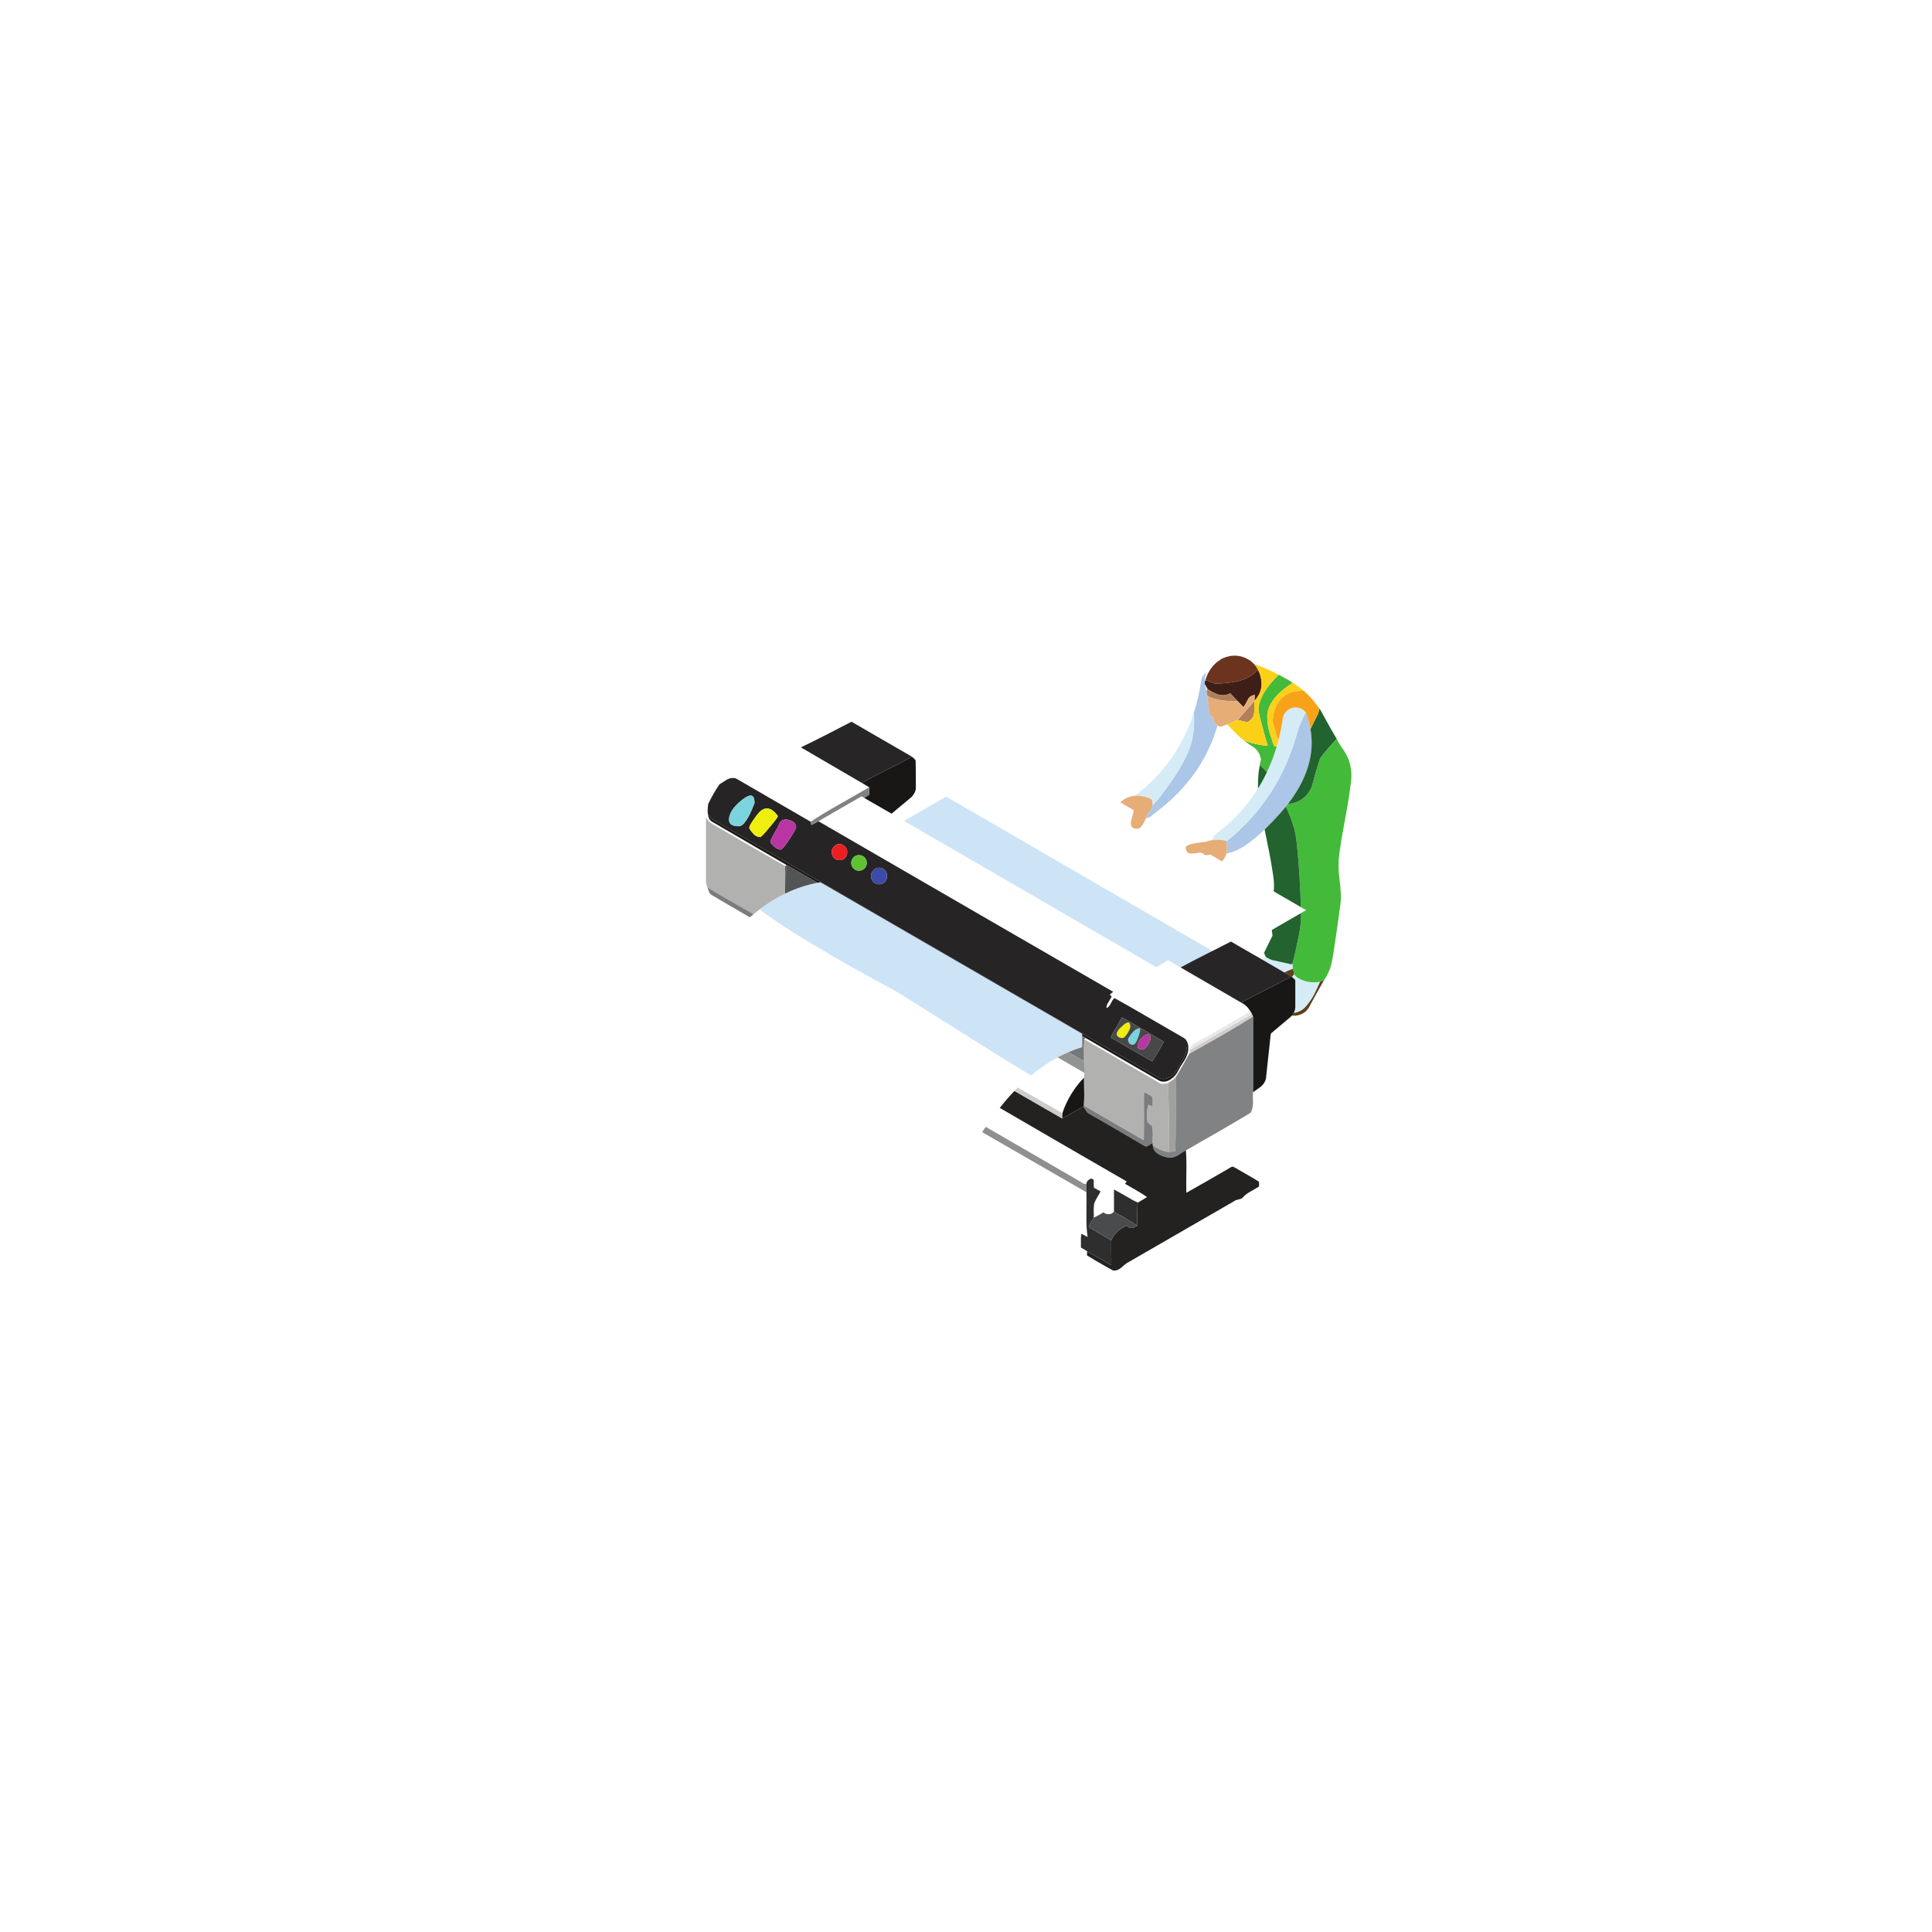 <svg xmlns="http://www.w3.org/2000/svg" xmlns:xlink="http://www.w3.org/1999/xlink" width="500" zoomAndPan="magnify" viewBox="0 0 375 375" height="500" preserveAspectRatio="xMidYMid meet" version="1.0"><defs><clipPath id="a38a3f65bb"><path d="M 112.672 127.789 L 253.738 127.789 L 253.738 248.438 L 112.672 248.438 Z M 112.672 127.789 " clip-rule="nonzero"/></clipPath><clipPath id="fb4ae48049"><path d="M 241.008 130.449 L 262.312 130.449 L 262.312 191 L 241.008 191 Z M 241.008 130.449 " clip-rule="nonzero"/></clipPath></defs><rect x="-37.5" width="450" fill="#ffffff" y="-37.5" height="450" fill-opacity="1"/><rect x="-37.5" width="450" fill="#ffffff" y="-37.5" height="450" fill-opacity="1"/><path fill="#acc6e8" d="M 249.984 156.059 C 249.852 156.223 249.711 156.395 249.574 156.57 C 249.215 157.008 248.844 157.445 248.453 157.887 C 247.402 159.062 246.406 160.102 245.465 161.008 C 242.484 163.863 240.016 165.41 238.051 165.641 C 238.117 165.395 238.148 165.152 238.148 164.906 C 238.148 164.289 238.133 163.82 238.098 163.496 L 238.051 163.324 C 240.5 161.348 242.664 159.172 244.539 156.789 C 245.605 155.441 246.578 154.027 247.457 152.547 C 248.57 150.664 249.535 148.672 250.352 146.57 C 250.641 145.832 250.906 145.074 251.152 144.305 C 251.371 143.656 251.574 143 251.762 142.332 C 252.148 140.898 252.715 139.551 253.461 138.281 C 253.875 139.348 254.176 140.41 254.359 141.477 C 255.215 146.297 253.758 151.156 249.984 156.059 Z M 234.137 130.531 C 233.957 131.043 233.867 131.613 233.867 132.234 L 233.82 132.773 L 234.211 134.137 L 234.258 134.574 C 234.453 135.973 234.633 137.402 234.793 138.867 L 235.375 139.113 C 235.406 139.34 235.473 139.566 235.57 139.793 C 235.746 140.234 236 140.566 236.324 140.793 C 234.414 147.477 230.422 153.109 224.34 157.691 C 224.273 157.723 224.227 157.754 224.195 157.789 C 224.129 157.82 224.082 157.871 224.051 157.934 C 223.984 157.969 223.934 158 223.902 158.031 C 223.84 158.066 223.789 158.113 223.758 158.18 C 223.691 158.211 223.645 158.242 223.613 158.277 C 223.547 158.309 223.5 158.359 223.465 158.422 C 223.215 158.59 222.969 158.719 222.715 158.812 L 222.469 158.664 C 222.531 158.488 222.594 158.301 222.664 158.105 C 223.297 157.449 223.645 156.867 223.711 156.348 C 224.016 155.98 224.355 155.582 224.73 155.156 C 227.387 151.871 229.332 148.848 230.562 146.086 C 231.406 144.199 231.812 141.957 231.777 139.355 C 231.746 138.996 231.73 138.656 231.73 138.332 C 232.348 136.383 232.816 134.332 233.141 132.188 C 233.238 131.473 233.562 130.918 234.113 130.531 L 234.137 130.531 " fill-opacity="1" fill-rule="evenodd"/><path fill="#d5ecf6" d="M 245.684 185.73 C 246.039 185.957 246.41 186.152 246.801 186.316 L 250.496 187.145 C 250.527 187.145 250.562 187.145 250.594 187.145 C 250.625 187.145 250.656 187.145 250.691 187.145 C 250.723 187.145 250.77 187.145 250.836 187.145 L 250.883 187.145 L 250.98 188.023 C 250.402 188.242 249.836 188.484 249.281 188.754 C 247.742 187.859 246.332 187.039 245.051 186.293 C 245.246 186.098 245.441 185.895 245.633 185.68 Z M 251.102 196.605 L 251.125 196.559 C 251.32 196.199 251.418 195.844 251.418 195.484 L 251.418 190.512 C 251.453 190.316 251.371 190.137 251.176 189.973 C 251 189.84 250.863 189.727 250.766 189.633 L 251.176 189.094 C 251.305 189.289 251.469 189.469 251.664 189.633 C 252.957 190.543 254.484 190.852 256.23 190.559 C 255.875 191.371 255.5 192.168 255.113 192.949 C 254.629 193.891 254.027 194.754 253.312 195.531 C 252.707 196.145 251.969 196.504 251.102 196.605 Z M 245.902 149.887 C 246.664 148.297 247.301 146.625 247.824 144.867 C 247.941 144.449 248.059 144.027 248.164 143.598 C 248.504 142.277 248.777 140.914 248.988 139.504 C 249.086 138.789 249.41 138.234 249.961 137.844 C 250.512 137.391 251.145 137.227 251.855 137.355 C 252.508 137.453 253.039 137.762 253.461 138.281 C 252.715 139.551 252.148 140.898 251.762 142.332 C 251.574 143 251.371 143.656 251.152 144.305 C 250.906 145.074 250.641 145.832 250.352 146.57 C 249.535 148.672 248.57 150.664 247.457 152.547 C 246.578 154.027 245.605 155.441 244.539 156.789 C 242.664 159.172 240.5 161.348 238.051 163.324 L 238 163.203 C 237.094 162.973 236.203 162.926 235.328 163.055 C 235.445 162.504 235.75 162.051 236.25 161.691 C 239.484 159.219 242.125 156.34 244.176 153.059 C 244.805 152.043 245.383 150.984 245.902 149.887 Z M 223.711 156.348 C 223.711 156.289 223.711 156.23 223.711 156.18 C 223.711 155.594 223.645 155.254 223.516 155.156 L 223.27 155.008 C 222.199 154.57 221.199 154.383 220.281 154.445 C 220.324 154.426 220.363 154.402 220.402 154.375 C 225.848 150.18 229.625 144.832 231.73 138.332 C 231.73 138.656 231.746 138.996 231.777 139.355 C 231.812 141.957 231.406 144.199 230.562 146.086 C 229.332 148.848 227.387 151.871 224.73 155.156 C 224.355 155.582 224.016 155.98 223.711 156.348 " fill-opacity="1" fill-rule="evenodd"/><path fill="#3e1f17" d="M 243.496 136.039 L 243.543 134.867 C 242.895 135 242.457 135.289 242.23 135.746 C 242.133 135.973 242.02 136.188 241.891 136.383 C 241.695 136.77 241.484 137.098 241.258 137.355 L 241.309 137.207 L 240.285 136.137 L 238.781 134.574 C 238.457 134.742 238.133 134.855 237.805 134.918 C 237.172 135.008 236.523 134.898 235.863 134.574 C 235.695 134.508 235.535 134.434 235.375 134.355 C 235.012 134.164 234.672 133.949 234.355 133.699 L 233.82 132.773 L 233.867 132.234 C 233.902 132.137 233.934 132.059 233.965 131.992 C 234.34 132.117 234.793 132.277 235.328 132.48 C 235.477 132.539 235.641 132.605 235.812 132.676 C 236.656 132.676 237.441 132.633 238.172 132.551 C 240.812 132.289 242.715 131.531 243.883 130.285 C 243.98 130.188 244.078 130.09 244.176 129.992 C 244.531 130.676 244.758 131.422 244.855 132.234 C 244.988 133.633 244.531 134.902 243.496 136.039 " fill-opacity="1" fill-rule="evenodd"/><g clip-path="url(#a38a3f65bb)"><path fill="#ffffff" d="M 229.152 187.781 L 240.918 194.605 C 241.664 194.965 242.246 195.516 242.668 196.266 C 241.406 197.078 239.734 198.066 237.66 199.238 C 234.906 200.797 233.203 201.758 232.559 202.117 C 232.07 202.375 231.715 202.586 231.484 202.75 C 231.098 203.008 230.922 203.352 230.953 203.773 C 230.922 204.102 230.887 204.344 230.855 204.504 C 230.594 204.961 230.16 205.738 229.543 206.844 C 228.957 207.82 228.504 208.586 228.184 209.141 C 227.758 209.527 227.293 209.871 226.77 210.16 C 226.027 210.453 225.426 210.453 224.973 210.16 C 223.902 209.543 221.488 208.145 217.73 205.969 C 214.75 204.211 212.332 202.812 210.484 201.773 L 210.484 201.676 L 210.73 201.48 C 216.141 204.637 220.938 207.414 225.117 209.82 C 225.832 210.082 226.547 209.969 227.258 209.48 C 227.906 209.059 228.391 208.488 228.715 207.773 C 228.941 207.316 229.348 206.648 229.93 205.773 C 230.387 204.961 230.629 204.246 230.66 203.629 C 230.691 203.141 230.629 202.703 230.465 202.312 C 230.305 201.891 230.027 201.578 229.641 201.383 C 228.797 200.895 226.578 199.613 222.98 197.531 C 220.258 195.938 218.039 194.672 216.316 193.73 C 216.125 193.859 215.883 194.215 215.59 194.801 C 215.363 195.258 215.086 195.547 214.762 195.68 C 214.73 195.32 214.859 194.934 215.152 194.508 C 215.543 193.859 215.75 193.484 215.785 193.387 L 215.395 193.094 C 215.559 192.898 215.785 192.703 216.074 192.508 C 203.34 185.16 184.266 174.125 158.855 159.398 C 160.703 158.324 163.492 156.715 167.219 154.57 L 168.387 155.254 L 173.051 157.934 C 173.871 158.406 174.68 158.879 175.484 159.348 C 197.121 171.875 213.438 181.336 224.438 187.73 C 224.957 187.406 225.719 186.949 226.723 186.363 C 226.984 186.527 227.387 186.773 227.941 187.098 C 228.457 187.391 228.863 187.617 229.152 187.781 Z M 137.465 156.031 C 137.398 156.52 137.367 156.863 137.367 157.059 C 137.336 157.449 137.352 157.789 137.418 158.082 C 137.449 158.406 137.531 158.684 137.66 158.91 C 137.824 159.203 138.035 159.414 138.293 159.543 C 141.469 161.395 146.25 164.176 152.633 167.883 L 152.441 168.125 C 150.656 167.117 148.277 165.754 145.293 164.031 C 141.793 161.98 139.426 160.602 138.195 159.887 C 137.773 159.691 137.387 159.285 137.031 158.664 C 137.031 158.016 137.047 157.562 137.078 157.301 C 137.109 156.812 137.238 156.391 137.465 156.031 Z M 139.652 152.23 C 139.816 151.902 140.09 151.594 140.48 151.305 C 140.641 151.207 141 150.992 141.551 150.668 C 144.043 149.238 147.754 147.078 152.684 144.184 C 153.105 143.988 153.59 144.035 154.141 144.328 C 154.434 144.492 154.871 144.734 155.453 145.062 C 158.078 146.59 162.031 148.898 167.316 151.984 C 167.996 152.375 168.465 152.652 168.723 152.812 C 166.164 154.277 164.254 155.367 162.988 156.082 C 160.688 157.383 158.809 158.52 157.348 159.496 C 150.93 155.789 146.137 153.008 142.961 151.156 C 142.441 150.926 141.855 150.961 141.211 151.254 C 141.047 151.352 140.527 151.676 139.652 152.23 Z M 196.898 211.746 C 195.973 212.715 195.027 213.809 194.055 215.039 C 193.461 215.785 192.863 216.582 192.254 217.43 C 200.02 221.945 206.535 225.719 211.797 228.742 C 211.539 228.84 211.328 228.969 211.168 229.133 C 211.004 229.297 210.906 229.504 210.875 229.766 C 210.68 229.828 210.453 229.797 210.195 229.668 C 209.902 229.473 209.691 229.344 209.562 229.277 L 191.332 218.723 C 191.098 219.055 190.863 219.395 190.625 219.742 C 189.137 221.949 187.586 224.426 185.984 227.184 C 181.254 235.211 178.207 240.121 176.844 241.91 C 173.473 246.266 170.055 248.441 166.586 248.441 L 112.672 217.184 C 116.141 217.184 119.559 215.004 122.93 210.648 C 124.293 208.859 127.34 203.953 132.07 195.922 C 136.121 188.965 139.816 183.762 143.152 180.316 C 143.938 179.512 144.73 178.758 145.539 178.051 C 145.781 177.844 146.023 177.641 146.266 177.441 C 146.648 177.121 147.035 176.812 147.43 176.512 C 148.227 177.117 149.117 177.758 150.105 178.441 C 152.098 179.805 154.48 181.328 157.25 183 C 162.34 186.059 167.98 189.242 174.172 192.559 C 177.25 194.477 184.188 198.832 194.977 205.629 C 196.859 206.766 198.574 207.805 200.133 208.75 C 201.789 207.359 203.508 206.191 205.281 205.238 C 207.121 206.305 208.84 207.293 210.438 208.211 C 210.438 208.34 210.438 208.633 210.438 209.09 L 210.387 209.188 C 208.477 211.168 207.082 213.461 206.207 216.062 C 203.641 214.602 200.75 212.941 197.527 211.09 C 197.379 211.254 197.227 211.414 197.07 211.578 C 197.016 211.629 196.957 211.688 196.898 211.746 Z M 234.137 130.531 C 234.293 130.027 234.527 129.57 234.844 129.164 C 235.457 128.32 236.203 127.895 237.078 127.895 C 236.691 128.156 236.316 128.43 235.961 128.723 C 235.504 129.148 235.117 129.621 234.793 130.141 C 234.441 130.703 234.168 131.32 233.965 131.992 C 233.934 132.059 233.902 132.137 233.867 132.234 C 233.867 131.613 233.957 131.043 234.137 130.531 Z M 222.715 158.812 L 231.34 163.809 C 230.531 164.008 230.129 164.258 230.129 164.566 C 230.129 164.73 230.191 164.941 230.32 165.199 C 230.48 165.492 230.66 165.641 230.855 165.641 C 231.535 165.707 232.133 165.656 232.656 165.492 C 233.172 165.492 233.48 165.574 233.578 165.738 C 233.676 165.902 233.902 165.98 234.258 165.98 C 234.488 165.98 234.707 165.941 234.914 165.859 L 237.199 167.199 L 247.238 173.027 L 252.512 176.078 L 253.508 176.66 L 252.539 177.223 L 246.848 180.512 L 240.941 183.926 C 240.203 183.496 239.527 183.105 238.926 182.754 C 237.492 183.484 236.293 184.094 235.328 184.586 L 183.648 154.621 L 199.594 145.402 L 217.438 155.738 L 220.039 157.254 C 220.012 157.484 219.969 157.715 219.918 157.934 C 219.879 158.137 219.828 158.332 219.773 158.52 C 219.578 159.137 219.48 159.574 219.48 159.836 C 219.48 159.867 219.527 160.047 219.625 160.375 C 219.785 160.699 220.16 160.859 220.742 160.859 C 221.289 160.859 221.84 160.203 222.395 158.887 C 222.418 158.812 222.441 158.738 222.469 158.664 L 222.715 158.812 " fill-opacity="1" fill-rule="evenodd"/></g><path fill="#e5e5e4" d="M 233.82 132.773 L 234.355 133.699 L 234.211 134.137 Z M 233.82 132.773 " fill-opacity="1" fill-rule="evenodd"/><path fill="#b18059" d="M 240.238 139.746 L 243.496 136.039 C 243.461 136.688 243.445 137.355 243.445 138.039 C 243.445 139.016 243.008 139.73 242.133 140.184 Z M 234.355 133.699 C 234.672 133.949 235.012 134.164 235.375 134.355 C 235.535 134.434 235.695 134.508 235.863 134.574 C 236.523 134.898 237.172 135.008 237.805 134.918 C 238.133 134.855 238.457 134.742 238.781 134.574 L 240.285 136.137 L 240.238 136.137 C 239.25 136.137 238.367 136.09 237.59 135.992 C 236.691 135.887 235.922 135.723 235.281 135.504 C 234.934 135.371 234.625 135.227 234.355 135.062 C 234.324 134.902 234.293 134.738 234.258 134.574 L 234.211 134.137 L 234.355 133.699 " fill-opacity="1" fill-rule="evenodd"/><path fill="#e6ad77" d="M 243.496 136.039 L 240.238 139.746 L 238.242 140.621 L 236.836 141.062 C 236.648 141 236.477 140.91 236.324 140.793 C 236 140.566 235.746 140.234 235.57 139.793 C 235.473 139.566 235.406 139.34 235.375 139.113 L 234.793 138.867 C 234.633 137.402 234.453 135.973 234.258 134.574 C 234.293 134.738 234.324 134.902 234.355 135.062 C 234.625 135.227 234.934 135.371 235.281 135.504 C 235.922 135.723 236.691 135.887 237.59 135.992 C 238.367 136.09 239.25 136.137 240.238 136.137 L 240.285 136.137 L 241.309 137.207 L 241.258 137.355 C 241.484 137.098 241.695 136.77 241.891 136.383 C 242.02 136.188 242.133 135.973 242.23 135.746 C 242.457 135.289 242.895 135 243.543 134.867 Z M 231.34 163.809 C 231.816 163.684 232.43 163.578 233.188 163.496 C 233.477 163.457 233.746 163.422 233.992 163.398 C 234.434 163.238 234.879 163.125 235.328 163.055 C 236.203 162.926 237.094 162.973 238 163.203 L 238.051 163.324 L 238.098 163.496 C 238.133 163.82 238.148 164.289 238.148 164.906 C 238.148 165.152 238.117 165.395 238.051 165.641 C 237.922 166.184 237.641 166.703 237.199 167.199 L 234.914 165.859 C 234.707 165.941 234.488 165.98 234.258 165.98 C 233.902 165.98 233.676 165.902 233.578 165.738 C 233.48 165.574 233.172 165.492 232.656 165.492 C 232.133 165.656 231.535 165.707 230.855 165.641 C 230.66 165.641 230.48 165.492 230.32 165.199 C 230.191 164.941 230.129 164.73 230.129 164.566 C 230.129 164.258 230.531 164.008 231.34 163.809 Z M 220.281 154.445 C 221.199 154.383 222.199 154.57 223.27 155.008 L 223.516 155.156 C 223.645 155.254 223.711 155.594 223.711 156.18 C 223.711 156.23 223.711 156.289 223.711 156.348 C 223.645 156.867 223.297 157.449 222.664 158.105 C 222.594 158.301 222.531 158.488 222.469 158.664 C 222.441 158.738 222.418 158.812 222.395 158.887 C 221.84 160.203 221.289 160.859 220.742 160.859 C 220.16 160.859 219.785 160.699 219.625 160.375 C 219.527 160.047 219.48 159.867 219.48 159.836 C 219.48 159.574 219.578 159.137 219.773 158.52 C 219.828 158.332 219.879 158.137 219.918 157.934 C 219.969 157.715 220.012 157.484 220.039 157.254 L 217.438 155.738 C 218.281 154.969 219.227 154.539 220.281 154.445 " fill-opacity="1" fill-rule="evenodd"/><g clip-path="url(#fb4ae48049)"><path fill="#44ba3b" d="M 245.633 185.68 L 245.293 185 L 245.391 184.855 C 245.457 185.145 245.551 185.438 245.684 185.73 Z M 255.844 138.527 C 255.941 138.168 256.023 137.844 256.086 137.551 C 256.086 137.582 256.102 137.598 256.137 137.598 L 256.086 137.598 C 256.023 137.891 255.941 138.199 255.844 138.527 Z M 247.824 144.867 C 247.301 146.625 246.664 148.297 245.902 149.887 C 245.516 149.434 245.055 148.98 244.516 148.523 C 244.484 148.719 244.453 148.93 244.418 149.156 C 244.484 148.539 244.598 147.953 244.758 147.402 C 244.562 146.363 244.078 145.562 243.301 145.012 C 242.617 144.59 241.988 144.152 241.406 143.695 C 242.766 144.25 244.32 144.605 246.07 144.77 C 245.844 144.086 245.602 143.242 245.344 142.234 C 244.629 139.664 244.273 138.184 244.273 137.793 C 244.273 136.039 245.293 134.055 247.336 131.844 C 247.629 131.52 247.922 131.227 248.211 130.969 C 248.598 131.16 248.988 131.375 249.379 131.602 L 250.156 132.039 C 250.383 132.203 250.625 132.363 250.883 132.527 C 250.691 132.656 250.477 132.805 250.254 132.969 C 247.398 134.949 245.977 137 245.977 139.113 C 245.977 140.445 246.25 141.859 246.801 143.352 C 246.996 143.973 247.176 144.477 247.336 144.867 C 247.496 144.867 247.656 144.867 247.824 144.867 Z M 251.176 189.094 L 250.98 188.023 L 250.883 187.145 L 250.836 187.145 C 251.031 186.461 251.223 185.68 251.418 184.805 C 252.164 181.551 252.539 179.375 252.539 178.27 C 252.539 177.949 252.539 177.602 252.539 177.223 L 253.508 176.66 L 252.512 176.078 C 252.461 174.52 252.371 172.582 252.246 170.273 C 251.953 165.363 251.598 162.176 251.176 160.715 C 250.742 159.27 250.211 157.887 249.574 156.57 C 249.711 156.395 249.852 156.223 249.984 156.059 C 252.133 155.848 253.664 154.766 254.578 152.812 C 255.293 150.18 255.828 148.359 256.184 147.352 C 256.281 146.996 257.367 145.68 259.441 143.402 C 259.633 143.793 259.848 144.168 260.07 144.523 C 260.168 144.719 260.301 144.914 260.461 145.109 C 261.984 147.156 262.566 149.434 262.211 151.938 C 261.855 154.637 261.418 157.316 260.898 159.984 C 260.543 161.836 260.234 163.723 259.973 165.641 C 259.75 167.266 259.75 168.859 259.973 170.418 C 260.105 171.461 260.203 172.5 260.266 173.539 C 260.301 174.191 260.266 174.855 260.168 175.539 C 259.781 178.496 259.359 181.457 258.906 184.414 C 258.809 185.098 258.695 185.777 258.566 186.461 C 258.309 187.859 257.785 189.113 257.012 190.219 L 256.23 190.559 C 254.484 190.852 252.957 190.543 251.664 189.633 C 251.469 189.469 251.305 189.289 251.176 189.094 " fill-opacity="1" fill-rule="evenodd"/></g><path fill="#22632f" d="M 249.984 156.059 C 253.758 151.156 255.215 146.297 254.359 141.477 L 254.387 141.453 C 254.387 141.418 254.398 141.387 254.434 141.355 L 255.844 138.527 C 255.941 138.199 256.023 137.891 256.086 137.598 L 256.137 137.598 C 256.199 137.695 256.281 137.812 256.379 137.941 L 257.012 139.113 C 257.785 140.543 258.598 141.973 259.441 143.402 C 257.367 145.68 256.281 146.996 256.184 147.352 C 255.828 148.359 255.293 150.18 254.578 152.812 C 253.664 154.766 252.133 155.848 249.984 156.059 Z M 245.902 149.887 C 245.383 150.984 244.805 152.043 244.176 153.059 C 244.152 151.941 244.203 150.82 244.32 149.691 C 244.32 149.594 244.34 149.516 244.371 149.449 L 244.418 149.156 C 244.453 148.93 244.484 148.719 244.516 148.523 C 245.055 148.98 245.516 149.434 245.902 149.887 Z M 247.238 173.027 C 247.324 172.027 247.293 171.043 247.141 170.078 C 246.848 168.027 246.492 166.012 246.07 164.031 C 245.879 163.016 245.676 162.008 245.465 161.008 C 246.406 160.102 247.402 159.062 248.453 157.887 C 248.844 157.445 249.215 157.008 249.574 156.57 C 250.211 157.887 250.742 159.27 251.176 160.715 C 251.598 162.176 251.953 165.363 252.246 170.273 C 252.371 172.582 252.461 174.52 252.512 176.078 Z M 245.684 185.73 C 245.551 185.438 245.457 185.145 245.391 184.855 L 246.996 181.586 C 246.938 181.227 246.887 180.867 246.848 180.512 L 252.539 177.223 C 252.539 177.602 252.539 177.949 252.539 178.27 C 252.539 179.375 252.164 181.551 251.418 184.805 C 251.223 185.68 251.031 186.461 250.836 187.145 C 250.77 187.145 250.723 187.145 250.691 187.145 C 250.656 187.145 250.625 187.145 250.594 187.145 C 250.562 187.145 250.527 187.145 250.496 187.145 L 246.801 186.316 C 246.41 186.152 246.039 185.957 245.684 185.73 " fill-opacity="1" fill-rule="evenodd"/><path fill="#f8a219" d="M 253.461 138.281 C 253.039 137.762 252.508 137.453 251.855 137.355 C 251.145 137.227 250.512 137.391 249.961 137.844 C 249.41 138.234 249.086 138.789 248.988 139.504 C 248.777 140.914 248.504 142.277 248.164 143.598 C 248.043 143.414 247.93 143.219 247.824 143.012 C 247.301 141.16 247.043 140.219 247.043 140.184 C 247.043 138.656 247.398 137.355 248.113 136.285 C 249.086 134.82 250.594 134.086 252.637 134.086 C 252.762 134.086 252.91 134.086 253.07 134.086 C 253.363 134.348 253.641 134.609 253.898 134.867 C 254.707 135.68 255.438 136.578 256.086 137.551 C 256.023 137.844 255.941 138.168 255.844 138.527 L 254.434 141.355 C 254.398 141.387 254.387 141.418 254.387 141.453 L 254.359 141.477 C 254.176 140.41 253.875 139.348 253.461 138.281 " fill-opacity="1" fill-rule="evenodd"/><path fill="#fad117" d="M 248.164 143.598 C 248.059 144.027 247.941 144.449 247.824 144.867 C 247.656 144.867 247.496 144.867 247.336 144.867 C 247.176 144.477 246.996 143.973 246.801 143.352 C 246.25 141.859 245.977 140.445 245.977 139.113 C 245.977 137 247.398 134.949 250.254 132.969 C 250.477 132.805 250.691 132.656 250.883 132.527 C 250.625 132.363 250.383 132.203 250.156 132.039 C 250.738 132.398 251.305 132.773 251.855 133.164 C 252.277 133.457 252.684 133.762 253.07 134.086 C 252.91 134.086 252.762 134.086 252.637 134.086 C 250.594 134.086 249.086 134.82 248.113 136.285 C 247.398 137.355 247.043 138.656 247.043 140.184 C 247.043 140.219 247.301 141.16 247.824 143.012 C 247.93 143.219 248.043 143.414 248.164 143.598 Z M 238.242 140.621 L 240.238 139.746 L 242.133 140.184 C 243.008 139.73 243.445 139.016 243.445 138.039 C 243.445 137.355 243.461 136.688 243.496 136.039 C 244.531 134.902 244.988 133.633 244.855 132.234 C 244.758 131.422 244.531 130.676 244.176 129.992 C 243.949 129.602 243.691 129.227 243.398 128.871 C 245.051 129.457 246.652 130.152 248.211 130.969 C 247.922 131.227 247.629 131.52 247.336 131.844 C 245.293 134.055 244.273 136.039 244.273 137.793 C 244.273 138.184 244.629 139.664 245.344 142.234 C 245.602 143.242 245.844 144.086 246.07 144.77 C 244.32 144.605 242.766 144.25 241.406 143.695 L 241.355 143.648 C 241.129 143.484 240.918 143.32 240.723 143.16 L 238.391 140.816 C 238.359 140.754 238.309 140.688 238.242 140.621 " fill-opacity="1" fill-rule="evenodd"/><path fill="#6c341f" d="M 244.176 129.992 C 244.078 130.09 243.98 130.188 243.883 130.285 C 242.715 131.531 240.812 132.289 238.172 132.551 C 237.441 132.633 236.656 132.676 235.812 132.676 C 235.641 132.605 235.477 132.539 235.328 132.48 C 234.793 132.277 234.34 132.117 233.965 131.992 C 234.168 131.32 234.441 130.703 234.793 130.141 C 235.117 129.621 235.504 129.148 235.961 128.723 C 236.316 128.43 236.691 128.156 237.078 127.895 C 239.121 126.922 241.031 127.066 242.812 128.336 C 243.008 128.496 243.203 128.676 243.398 128.871 C 243.691 129.227 243.949 129.602 244.176 129.992 " fill-opacity="1" fill-rule="evenodd"/><path fill="#5f3f1c" d="M 250.641 189.535 C 250.176 189.266 249.723 189.004 249.281 188.754 C 249.836 188.484 250.402 188.242 250.98 188.023 L 251.176 189.094 L 250.766 189.633 C 250.711 189.598 250.672 189.566 250.641 189.535 Z M 250.738 197.141 C 250.879 196.98 251 196.801 251.102 196.605 C 251.969 196.504 252.707 196.145 253.312 195.531 C 254.027 194.754 254.629 193.891 255.113 192.949 C 255.5 192.168 255.875 191.371 256.23 190.559 L 257.012 190.219 C 256.004 191.973 255.035 193.73 254.094 195.484 C 253.543 196.461 252.664 197.012 251.469 197.141 C 251.227 197.133 250.984 197.133 250.738 197.141 " fill-opacity="1" fill-rule="evenodd"/><path fill="#cde3f6" d="M 147.43 176.512 C 149.043 175.285 150.711 174.254 152.441 173.418 C 152.512 173.387 152.582 173.355 152.656 173.32 C 154.586 172.406 156.59 171.75 158.664 171.344 C 158.855 171.312 159.051 171.281 159.246 171.246 L 210.047 200.652 L 210.047 203.238 C 209.141 203.516 208.25 203.848 207.375 204.238 C 206.668 204.539 205.973 204.875 205.281 205.238 C 203.508 206.191 201.789 207.359 200.133 208.75 C 198.574 207.805 196.859 206.766 194.977 205.629 C 184.188 198.832 177.25 194.477 174.172 192.559 C 167.98 189.242 162.34 186.059 157.25 183 C 154.48 181.328 152.098 179.805 150.105 178.441 C 149.117 177.758 148.227 177.117 147.43 176.512 Z M 235.328 184.586 C 234.828 184.836 234.391 185.055 234.016 185.242 C 232.133 186.188 230.516 187.031 229.152 187.781 C 228.863 187.617 228.457 187.391 227.941 187.098 C 227.387 186.773 226.984 186.527 226.723 186.363 C 225.719 186.949 224.957 187.406 224.438 187.73 C 213.438 181.336 197.121 171.875 175.484 159.348 L 183.648 154.621 L 235.328 184.586 " fill-opacity="1" fill-rule="evenodd"/><path fill="#262424" d="M 216.66 199.434 C 216.172 200.215 215.816 200.863 215.59 201.383 C 216.367 201.809 217.711 202.586 219.625 203.723 C 221.344 204.699 222.688 205.465 223.66 206.016 C 224.211 205.172 224.957 203.906 225.898 202.215 C 222.559 200.199 219.852 198.621 217.777 197.484 C 217.648 197.711 217.273 198.359 216.66 199.434 Z M 170.621 171.637 C 171.043 171.637 171.414 171.492 171.738 171.199 C 172.031 170.875 172.176 170.484 172.176 170.027 C 172.176 169.574 172.031 169.199 171.738 168.906 C 171.414 168.582 171.043 168.418 170.621 168.418 C 170.199 168.418 169.844 168.582 169.551 168.906 C 169.227 169.199 169.066 169.574 169.066 170.027 C 169.066 170.484 169.227 170.875 169.551 171.199 C 169.844 171.492 170.199 171.637 170.621 171.637 Z M 165.227 167.492 C 165.227 167.914 165.371 168.273 165.664 168.566 C 165.953 168.859 166.312 169.004 166.73 169.004 C 167.152 169.004 167.512 168.859 167.801 168.566 C 168.094 168.273 168.238 167.914 168.238 167.492 C 168.238 167.07 168.094 166.711 167.801 166.422 C 167.512 166.129 167.152 165.98 166.73 165.98 C 166.312 165.98 165.953 166.129 165.664 166.422 C 165.371 166.711 165.227 167.07 165.227 167.492 Z M 161.871 164.32 C 161.578 164.617 161.434 164.973 161.434 165.395 C 161.434 165.816 161.578 166.191 161.871 166.52 C 162.16 166.812 162.52 166.957 162.941 166.957 C 163.359 166.957 163.719 166.812 164.008 166.52 C 164.301 166.191 164.445 165.816 164.445 165.395 C 164.445 164.973 164.301 164.617 164.008 164.32 C 163.719 163.996 163.359 163.836 162.941 163.836 C 162.52 163.836 162.16 163.996 161.871 164.32 Z M 141.5 159.105 C 141.5 159.949 142.133 160.375 143.398 160.375 C 144.305 160.375 145.324 158.859 146.461 155.836 C 146.461 154.148 145.633 153.969 143.98 155.301 C 142.328 156.637 141.5 157.902 141.5 159.105 Z M 150.98 158.371 C 149.75 156.715 148.551 156.473 147.383 157.641 C 147.059 158 146.688 158.488 146.266 159.105 C 145.715 159.887 145.438 160.406 145.438 160.664 C 145.438 160.828 145.633 161.137 146.023 161.59 C 146.477 162.176 146.996 162.469 147.578 162.469 C 147.738 162.469 148.34 161.836 149.375 160.566 C 150.445 159.332 150.98 158.602 150.98 158.371 Z M 151.125 160.227 C 151.125 160.258 150.852 160.766 150.301 161.738 C 149.781 162.648 149.523 163.203 149.523 163.398 C 149.523 163.527 149.734 163.801 150.156 164.227 C 150.672 164.68 151.125 164.906 151.516 164.906 C 151.773 164.906 152.344 164.242 153.215 162.91 C 154.094 161.578 154.531 160.797 154.531 160.566 C 154.531 159.887 154.059 159.414 153.121 159.152 C 152.117 158.859 151.453 159.219 151.125 160.227 Z M 137.465 156.031 C 138.18 154.57 138.91 153.301 139.652 152.23 C 140.527 151.676 141.047 151.352 141.211 151.254 C 141.855 150.961 142.441 150.926 142.961 151.156 C 146.137 153.008 150.93 155.789 157.348 159.496 L 157.496 160.129 C 157.852 159.965 158.305 159.723 158.855 159.398 C 184.266 174.125 203.34 185.16 216.074 192.508 C 215.785 192.703 215.559 192.898 215.395 193.094 L 215.785 193.387 C 215.75 193.484 215.543 193.859 215.152 194.508 C 214.859 194.934 214.73 195.32 214.762 195.68 C 215.086 195.547 215.363 195.258 215.59 194.801 C 215.883 194.215 216.125 193.859 216.316 193.73 C 218.039 194.672 220.258 195.938 222.98 197.531 C 226.578 199.613 228.797 200.895 229.641 201.383 C 230.027 201.578 230.305 201.891 230.465 202.312 C 230.629 202.703 230.691 203.141 230.66 203.629 L 230.562 203.238 L 230.32 203.285 C 230.32 204.004 230.094 204.781 229.641 205.629 C 229.086 206.57 228.684 207.27 228.426 207.723 C 228.035 208.406 227.5 208.895 226.82 209.188 C 226.043 209.543 225.348 209.512 224.73 209.09 L 141.016 160.617 C 140.141 160.129 139.492 159.758 139.07 159.496 C 138.293 159.074 137.742 158.602 137.418 158.082 C 137.352 157.789 137.336 157.449 137.367 157.059 C 137.367 156.863 137.398 156.52 137.465 156.031 " fill-opacity="1" fill-rule="evenodd"/><path fill="#efee0e" d="M 219.383 199.289 C 219.383 199.547 219.203 199.973 218.848 200.555 C 218.457 201.172 218.133 201.48 217.875 201.48 C 217.453 201.48 217.145 201.367 216.949 201.141 C 216.82 201.012 216.758 200.879 216.758 200.75 C 216.758 200.262 217.195 199.66 218.07 198.945 C 218.945 198.199 219.383 198.312 219.383 199.289 Z M 150.98 158.371 C 150.98 158.602 150.445 159.332 149.375 160.566 C 148.34 161.836 147.738 162.469 147.578 162.469 C 146.996 162.469 146.477 162.176 146.023 161.59 C 145.633 161.137 145.438 160.828 145.438 160.664 C 145.438 160.406 145.715 159.887 146.266 159.105 C 146.688 158.488 147.059 158 147.383 157.641 C 148.551 156.473 149.75 156.715 150.98 158.371 " fill-opacity="1" fill-rule="evenodd"/><path fill="#b936a2" d="M 222.883 202.703 C 222.523 203.352 222.121 203.676 221.668 203.676 C 221.215 203.676 220.938 203.578 220.84 203.387 L 220.84 203.09 C 220.84 202.246 221.262 201.562 222.105 201.043 C 222.914 200.555 223.32 200.688 223.32 201.434 C 223.32 201.758 223.172 202.184 222.883 202.703 Z M 151.125 160.227 C 151.453 159.219 152.117 158.859 153.121 159.152 C 154.059 159.414 154.531 159.887 154.531 160.566 C 154.531 160.797 154.094 161.578 153.215 162.91 C 152.344 164.242 151.773 164.906 151.516 164.906 C 151.125 164.906 150.672 164.68 150.156 164.227 C 149.734 163.801 149.523 163.527 149.523 163.398 C 149.523 163.203 149.781 162.648 150.301 161.738 C 150.852 160.766 151.125 160.258 151.125 160.227 " fill-opacity="1" fill-rule="evenodd"/><path fill="#1c1a19" d="M 230.66 203.629 C 230.629 204.246 230.387 204.961 229.93 205.773 C 229.348 206.648 228.941 207.316 228.715 207.773 C 228.391 208.488 227.906 209.059 227.258 209.48 C 226.547 209.969 225.832 210.082 225.117 209.82 C 220.938 207.414 216.141 204.637 210.73 201.48 C 210.5 201.352 210.273 201.219 210.047 201.09 L 210.047 200.652 L 159.246 171.246 C 159.051 171.281 158.855 171.312 158.664 171.344 C 157.891 170.914 156.934 170.363 155.793 169.688 C 154.172 168.742 153.121 168.145 152.633 167.883 C 146.25 164.176 141.469 161.395 138.293 159.543 C 138.035 159.414 137.824 159.203 137.66 158.91 C 137.531 158.684 137.449 158.406 137.418 158.082 C 137.742 158.602 138.293 159.074 139.07 159.496 C 139.492 159.758 140.141 160.129 141.016 160.617 L 224.73 209.09 C 225.348 209.512 226.043 209.543 226.82 209.188 C 227.5 208.895 228.035 208.406 228.426 207.723 C 228.684 207.27 229.086 206.57 229.641 205.629 C 230.094 204.781 230.32 204.004 230.32 203.285 L 230.562 203.238 L 230.66 203.629 " fill-opacity="1" fill-rule="evenodd"/><path fill="#b1b1b0" d="M 226.723 223.574 C 226.27 223.539 225.754 223.395 225.168 223.133 C 225.137 223.102 224.664 222.84 223.758 222.352 C 223.723 222.223 223.711 222.059 223.711 221.867 C 223.711 221.184 223.723 220.664 223.758 220.305 C 223.758 219.719 223.723 219.219 223.66 218.793 C 223.629 218.598 223.465 218.402 223.172 218.207 C 222.883 218.016 222.719 217.82 222.688 217.625 C 222.523 216.617 222.59 215.543 222.883 214.406 L 223.711 214.746 C 223.742 214.16 223.742 213.559 223.711 212.941 C 223.285 212.617 222.734 212.293 222.055 211.969 C 222.023 212.844 222.023 214.406 222.055 216.648 C 222.055 218.633 222.039 220.191 222.008 221.328 C 219.445 219.836 217.535 218.73 216.27 218.016 C 213.969 216.68 212.039 215.559 210.484 214.648 C 210.484 214.031 210.484 213.105 210.484 211.871 C 210.484 210.633 210.469 209.707 210.438 209.09 C 210.438 208.633 210.438 208.34 210.438 208.211 C 210.469 207.332 210.484 206.262 210.484 204.992 C 210.484 203.562 210.484 202.488 210.484 201.773 C 212.332 202.812 214.75 204.211 217.73 205.969 C 221.488 208.145 223.902 209.543 224.973 210.16 C 225.426 210.453 226.027 210.453 226.77 210.16 C 226.77 211.43 226.805 213.574 226.867 216.598 C 226.934 219.328 226.949 221.461 226.918 222.988 C 226.949 223.152 226.887 223.344 226.723 223.574 Z M 152.441 173.418 C 150.711 174.254 149.043 175.285 147.43 176.512 C 147.035 176.812 146.648 177.121 146.266 177.441 C 145.402 176.941 144.465 176.406 143.445 175.832 C 140.109 173.914 138.066 172.727 137.32 172.273 C 137.094 171.785 136.996 171.363 137.031 171.004 C 137.031 170.027 137.031 167.98 137.031 164.859 C 137.031 162.293 137.031 160.227 137.031 158.664 C 137.387 159.285 137.773 159.691 138.195 159.887 C 139.426 160.602 141.793 161.98 145.293 164.031 C 148.277 165.754 150.656 167.117 152.441 168.125 C 152.473 168.938 152.473 170.16 152.441 171.785 C 152.426 172.371 152.426 172.914 152.441 173.418 " fill-opacity="1" fill-rule="evenodd"/><path fill="#7bd3dd" d="M 221.277 200.164 C 220.824 201.922 220.355 202.801 219.867 202.801 C 219.512 202.801 219.254 202.637 219.09 202.312 C 218.992 202.148 218.945 201.988 218.945 201.824 C 218.945 201.629 219.172 201.238 219.625 200.652 C 220.176 199.938 220.727 199.582 221.277 199.582 Z M 141.5 159.105 C 141.5 157.902 142.328 156.637 143.98 155.301 C 145.633 153.969 146.461 154.148 146.461 155.836 C 145.324 158.859 144.305 160.375 143.398 160.375 C 142.133 160.375 141.5 159.949 141.5 159.105 " fill-opacity="1" fill-rule="evenodd"/><path fill="#7b7c7d" d="M 210.438 209.09 C 210.469 209.707 210.484 210.633 210.484 211.871 C 210.484 213.105 210.484 214.031 210.484 214.648 C 212.039 215.559 213.969 216.68 216.27 218.016 C 217.535 218.73 219.445 219.836 222.008 221.328 C 222.039 220.191 222.055 218.633 222.055 216.648 C 222.023 214.406 222.023 212.844 222.055 211.969 C 222.734 212.293 223.285 212.617 223.711 212.941 C 223.742 213.559 223.742 214.16 223.711 214.746 L 222.883 214.406 C 222.59 215.543 222.523 216.617 222.688 217.625 C 222.719 217.82 222.883 218.016 223.172 218.207 C 223.465 218.402 223.629 218.598 223.66 218.793 C 223.723 219.219 223.758 219.719 223.758 220.305 C 223.723 220.664 223.711 221.184 223.711 221.867 C 223.352 222.059 223.094 222.223 222.93 222.352 C 222.609 222.547 222.332 222.566 222.105 222.402 C 219.707 220.973 216.074 218.859 211.215 216.062 C 211.051 215.965 210.891 215.77 210.73 215.477 C 210.5 215.121 210.355 214.895 210.289 214.797 C 210.422 214.016 210.469 213.086 210.438 212.016 L 210.387 209.188 Z M 137.32 172.273 C 138.066 172.727 140.109 173.914 143.445 175.832 C 144.465 176.406 145.402 176.941 146.266 177.441 C 146.023 177.641 145.781 177.844 145.539 178.051 C 142.441 176.258 140.008 174.836 138.242 173.781 C 137.984 173.652 137.773 173.426 137.613 173.102 C 137.48 172.742 137.387 172.469 137.32 172.273 " fill-opacity="1" fill-rule="evenodd"/><path fill="#191716" d="M 152.441 168.125 L 152.633 167.883 C 152.66 169.156 152.668 170.969 152.656 173.32 C 152.582 173.355 152.512 173.387 152.441 173.418 C 152.426 172.914 152.426 172.371 152.441 171.785 C 152.473 170.16 152.473 168.938 152.441 168.125 " fill-opacity="1" fill-rule="evenodd"/><path fill="#535456" d="M 158.664 171.344 C 156.59 171.75 154.586 172.406 152.656 173.32 C 152.668 170.969 152.66 169.156 152.633 167.883 C 153.121 168.145 154.172 168.742 155.793 169.688 C 156.934 170.363 157.891 170.914 158.664 171.344 " fill-opacity="1" fill-rule="evenodd"/><path fill="#191716" d="M 206.207 216.062 C 207.082 213.461 208.477 211.168 210.387 209.188 L 210.438 212.016 C 210.469 213.086 210.422 214.016 210.289 214.797 C 209.773 215.055 209.09 215.43 208.25 215.914 C 207.277 216.5 206.578 216.891 206.16 217.086 C 206.16 216.598 206.176 216.258 206.207 216.062 Z M 167.316 151.984 C 168.387 151.336 169.988 150.473 172.129 149.398 C 174.332 148.328 175.953 147.48 176.988 146.863 C 177.055 146.93 177.184 147.043 177.379 147.207 C 177.539 147.336 177.656 147.465 177.719 147.598 C 177.754 148.766 177.766 150.523 177.766 152.863 C 177.766 153.254 177.672 153.609 177.477 153.938 C 177.312 154.262 177.086 154.555 176.797 154.812 L 173.051 157.934 L 168.387 155.254 L 167.754 154.863 L 168.676 154.277 C 168.711 153.758 168.723 153.27 168.723 152.812 C 168.465 152.652 167.996 152.375 167.316 151.984 Z M 251.102 196.605 C 251 196.801 250.879 196.98 250.738 197.141 C 250.664 197.227 250.586 197.309 250.496 197.387 C 248.875 198.75 247.66 199.777 246.848 200.461 C 246.75 200.523 246.688 200.621 246.652 200.75 C 246.625 200.816 246.605 200.93 246.605 201.09 C 246.508 201.938 246.363 203.301 246.168 205.188 C 245.977 206.977 245.828 208.34 245.73 209.285 C 245.633 209.871 245.309 210.406 244.758 210.895 C 244.629 210.992 244.109 211.363 243.203 212.016 C 243.203 211.266 243.203 208.812 243.203 204.652 C 243.203 201.66 243.203 199.207 243.203 197.289 L 242.91 196.656 L 242.668 196.266 C 242.246 195.516 241.664 194.965 240.918 194.605 C 241.988 193.988 243.609 193.145 245.781 192.07 C 247.672 191.105 249.145 190.344 250.203 189.777 C 250.359 189.691 250.504 189.609 250.641 189.535 C 250.672 189.566 250.711 189.598 250.766 189.633 C 250.863 189.727 251 189.84 251.176 189.973 C 251.371 190.137 251.453 190.316 251.418 190.512 L 251.418 195.484 C 251.418 195.844 251.32 196.199 251.125 196.559 L 251.102 196.605 " fill-opacity="1" fill-rule="evenodd"/><path fill="#272525" d="M 167.316 151.984 C 162.031 148.898 158.078 146.59 155.453 145.062 C 156.75 144.445 158.387 143.633 160.363 142.621 C 163.281 141.129 164.918 140.281 165.273 140.086 L 176.988 146.863 C 175.953 147.48 174.332 148.328 172.129 149.398 C 169.988 150.473 168.387 151.336 167.316 151.984 Z M 240.918 194.605 L 229.152 187.781 C 230.516 187.031 232.133 186.188 234.016 185.242 C 234.391 185.055 234.828 184.836 235.328 184.586 C 236.293 184.094 237.492 183.484 238.926 182.754 C 239.527 183.105 240.203 183.496 240.941 183.926 C 242.129 184.609 243.496 185.398 245.051 186.293 C 246.332 187.039 247.742 187.859 249.281 188.754 C 249.723 189.004 250.176 189.266 250.641 189.535 C 250.504 189.609 250.359 189.691 250.203 189.777 C 249.145 190.344 247.672 191.105 245.781 192.07 C 243.609 193.145 241.988 193.988 240.918 194.605 " fill-opacity="1" fill-rule="evenodd"/><path fill="#818283" d="M 167.219 154.57 C 163.492 156.715 160.703 158.324 158.855 159.398 C 158.305 159.723 157.852 159.965 157.496 160.129 L 157.348 159.496 C 158.809 158.52 160.688 157.383 162.988 156.082 C 164.254 155.367 166.164 154.277 168.723 152.812 C 168.723 153.27 168.711 153.758 168.676 154.277 L 167.754 154.863 Z M 223.758 222.352 C 224.664 222.84 225.137 223.102 225.168 223.133 C 225.754 223.395 226.27 223.539 226.723 223.574 C 227.109 223.574 227.582 223.523 228.133 223.426 C 228.199 219.949 228.215 215.184 228.184 209.141 C 228.504 208.586 228.957 207.82 229.543 206.844 C 230.16 205.738 230.594 204.961 230.855 204.504 C 232.25 203.723 234.324 202.555 237.078 200.992 C 239.441 199.629 241.484 198.395 243.203 197.289 C 243.203 199.207 243.203 201.66 243.203 204.652 C 243.203 208.812 243.203 211.266 243.203 212.016 C 243.168 212.469 243.168 213.152 243.203 214.062 C 243.203 214.875 243.043 215.527 242.715 216.012 C 241.195 216.926 239.23 218.078 236.836 219.477 C 233.465 221.395 231.484 222.531 230.902 222.891 C 230.48 223.117 230.238 223.246 230.176 223.281 C 229.945 223.379 229.672 223.539 229.348 223.77 C 228.93 224.062 228.652 224.238 228.523 224.305 C 227.875 224.66 227.273 224.793 226.723 224.695 C 224.844 224.305 223.855 223.523 223.758 222.352 " fill-opacity="1" fill-rule="evenodd"/><path fill="#ed1d24" d="M 161.871 164.32 C 162.16 163.996 162.52 163.836 162.941 163.836 C 163.359 163.836 163.719 163.996 164.008 164.32 C 164.301 164.617 164.445 164.973 164.445 165.395 C 164.445 165.816 164.301 166.191 164.008 166.52 C 163.719 166.812 163.359 166.957 162.941 166.957 C 162.52 166.957 162.16 166.812 161.871 166.52 C 161.578 166.191 161.434 165.816 161.434 165.395 C 161.434 164.973 161.578 164.617 161.871 164.32 " fill-opacity="1" fill-rule="evenodd"/><path fill="#5fc232" d="M 165.227 167.492 C 165.227 167.07 165.371 166.711 165.664 166.422 C 165.953 166.129 166.312 165.98 166.73 165.98 C 167.152 165.98 167.512 166.129 167.801 166.422 C 168.094 166.711 168.238 167.07 168.238 167.492 C 168.238 167.914 168.094 168.273 167.801 168.566 C 167.512 168.859 167.152 169.004 166.73 169.004 C 166.312 169.004 165.953 168.859 165.664 168.566 C 165.371 168.273 165.227 167.914 165.227 167.492 " fill-opacity="1" fill-rule="evenodd"/><path fill="#767779" d="M 207.375 204.238 C 208.25 203.848 209.141 203.516 210.047 203.238 L 210.047 201.09 C 210.273 201.219 210.5 201.352 210.73 201.48 L 210.484 201.676 C 210.422 202.164 210.387 202.879 210.387 203.82 C 210.422 204.832 210.422 205.547 210.387 205.969 C 209.426 205.414 208.422 204.836 207.375 204.238 " fill-opacity="1" fill-rule="evenodd"/><path fill="#3b4ba7" d="M 170.621 171.637 C 170.199 171.637 169.844 171.492 169.551 171.199 C 169.227 170.875 169.066 170.484 169.066 170.027 C 169.066 169.574 169.227 169.199 169.551 168.906 C 169.844 168.582 170.199 168.418 170.621 168.418 C 171.043 168.418 171.414 168.582 171.738 168.906 C 172.031 169.199 172.176 169.574 172.176 170.027 C 172.176 170.484 172.031 170.875 171.738 171.199 C 171.414 171.492 171.043 171.637 170.621 171.637 " fill-opacity="1" fill-rule="evenodd"/><path fill="#232221" d="M 194.055 215.039 C 195.027 213.809 195.973 212.715 196.898 211.746 C 200.246 213.676 203.332 215.457 206.16 217.086 C 206.578 216.891 207.277 216.5 208.25 215.914 C 209.09 215.43 209.773 215.055 210.289 214.797 C 210.355 214.895 210.5 215.121 210.73 215.477 C 210.891 215.77 211.051 215.965 211.215 216.062 C 216.074 218.859 219.707 220.973 222.105 222.402 C 222.332 222.566 222.609 222.547 222.93 222.352 C 223.094 222.223 223.352 222.059 223.711 221.867 C 223.711 222.059 223.723 222.223 223.758 222.352 C 223.855 223.523 224.844 224.305 226.723 224.695 C 227.273 224.793 227.875 224.66 228.523 224.305 C 228.652 224.238 228.93 224.062 229.348 223.77 C 229.672 223.539 229.945 223.379 230.176 223.281 C 230.273 224.32 230.305 225.703 230.273 227.426 C 230.238 229.539 230.238 230.902 230.273 231.52 C 231.375 230.902 232.832 230.074 234.648 229.035 C 236.82 227.766 238.277 226.922 239.023 226.5 C 239.152 226.434 239.281 226.434 239.41 226.5 C 239.508 226.531 239.637 226.598 239.801 226.695 C 240.254 226.953 241.016 227.391 242.086 228.012 C 243.059 228.562 243.82 229.02 244.371 229.375 C 244.402 229.734 244.402 230.043 244.371 230.301 C 244.242 230.398 243.691 230.727 242.715 231.277 C 242.07 231.637 241.582 232.008 241.258 232.398 C 241.098 232.594 240.836 232.723 240.48 232.789 C 240.027 232.887 239.75 232.984 239.656 233.082 C 235.086 235.715 228.215 239.68 219.043 244.98 C 218.816 245.078 218.57 245.238 218.312 245.469 C 218.02 245.727 217.797 245.922 217.633 246.055 C 217.082 246.508 216.547 246.688 216.027 246.59 C 215.641 246.395 215.105 246.102 214.422 245.711 C 213.68 245.258 213.145 244.945 212.82 244.785 C 212.008 244.297 211.395 243.926 210.973 243.664 L 211.02 242.883 C 211.215 242.98 211.992 243.418 213.355 244.199 C 214.293 244.754 215.07 245.207 215.688 245.566 C 215.719 244.914 215.719 244.102 215.688 243.129 L 215.688 240.738 C 215.98 240.09 216.383 239.52 216.902 239.031 C 217.422 238.543 218.02 238.168 218.703 237.91 C 218.992 238.234 219.316 238.379 219.676 238.348 C 219.996 238.316 220.336 238.168 220.695 237.91 C 220.758 237.391 220.777 236.641 220.742 235.668 C 220.742 234.66 220.777 233.91 220.84 233.422 C 220.938 233.359 221.246 233.18 221.766 232.887 C 222.121 232.66 222.414 232.48 222.637 232.352 C 222.152 231.992 221.457 231.555 220.547 231.031 C 219.512 230.449 218.785 230.027 218.359 229.766 L 218.703 229.328 C 208.148 223.234 199.934 218.469 194.055 215.039 " fill-opacity="1" fill-rule="evenodd"/><path fill="#8f8f8f" d="M 210.875 229.766 L 210.875 231.422 C 205.508 228.32 198.758 224.426 190.625 219.742 C 190.863 219.395 191.098 219.055 191.332 218.723 L 209.562 229.277 C 209.691 229.344 209.902 229.473 210.195 229.668 C 210.453 229.797 210.68 229.828 210.875 229.766 " fill-opacity="1" fill-rule="evenodd"/><path fill="#929393" d="M 210.484 201.676 L 210.484 201.773 C 210.484 202.488 210.484 203.562 210.484 204.992 C 210.484 206.262 210.469 207.332 210.438 208.211 C 208.84 207.293 207.121 206.305 205.281 205.238 C 205.973 204.875 206.668 204.539 207.375 204.238 C 208.422 204.836 209.426 205.414 210.387 205.969 C 210.422 205.547 210.422 204.832 210.387 203.82 C 210.387 202.879 210.422 202.164 210.484 201.676 " fill-opacity="1" fill-rule="evenodd"/><path fill="#cdccca" d="M 206.207 216.062 C 206.176 216.258 206.16 216.598 206.16 217.086 C 203.332 215.457 200.246 213.676 196.898 211.746 C 196.957 211.688 197.016 211.629 197.07 211.578 C 197.227 211.414 197.379 211.254 197.527 211.09 C 200.75 212.941 203.641 214.602 206.207 216.062 " fill-opacity="1" fill-rule="evenodd"/><path fill="#a0a09f" d="M 228.184 209.141 C 228.215 215.184 228.199 219.949 228.133 223.426 C 227.582 223.523 227.109 223.574 226.723 223.574 C 226.887 223.344 226.949 223.152 226.918 222.988 C 226.949 221.461 226.934 219.328 226.867 216.598 C 226.805 213.574 226.77 211.43 226.77 210.16 C 227.293 209.871 227.758 209.527 228.184 209.141 " fill-opacity="1" fill-rule="evenodd"/><path fill="#eae9e8" d="M 230.953 203.773 C 230.922 203.352 231.098 203.008 231.484 202.75 C 231.715 202.586 232.07 202.375 232.559 202.117 C 233.203 201.758 234.906 200.797 237.66 199.238 C 239.734 198.066 241.406 197.078 242.668 196.266 L 242.91 196.656 C 242.879 196.852 242.766 197.012 242.57 197.141 C 242.539 197.176 242.363 197.273 242.035 197.434 C 241.066 197.988 239.219 199.043 236.496 200.605 C 234.195 201.938 232.348 202.992 230.953 203.773 " fill-opacity="1" fill-rule="evenodd"/><path fill="#cfcecd" d="M 230.855 204.504 C 230.887 204.344 230.922 204.102 230.953 203.773 C 232.348 202.992 234.195 201.938 236.496 200.605 C 239.219 199.043 241.066 197.988 242.035 197.434 C 242.363 197.273 242.539 197.176 242.57 197.141 C 242.766 197.012 242.879 196.852 242.91 196.656 L 243.203 197.289 C 241.484 198.395 239.441 199.629 237.078 200.992 C 234.324 202.555 232.25 203.723 230.855 204.504 " fill-opacity="1" fill-rule="evenodd"/><path fill="#484849" d="M 216.66 199.434 C 217.273 198.359 217.648 197.711 217.777 197.484 C 219.852 198.621 222.559 200.199 225.898 202.215 C 224.957 203.906 224.211 205.172 223.66 206.016 C 222.688 205.465 221.344 204.699 219.625 203.723 C 217.711 202.586 216.367 201.809 215.59 201.383 C 215.816 200.863 216.172 200.215 216.66 199.434 Z M 219.383 199.289 C 219.383 198.312 218.945 198.199 218.07 198.945 C 217.195 199.66 216.758 200.262 216.758 200.75 C 216.758 200.879 216.82 201.012 216.949 201.141 C 217.145 201.367 217.453 201.48 217.875 201.48 C 218.133 201.48 218.457 201.172 218.848 200.555 C 219.203 199.973 219.383 199.547 219.383 199.289 Z M 221.277 200.164 L 221.277 199.582 C 220.727 199.582 220.176 199.938 219.625 200.652 C 219.172 201.238 218.945 201.629 218.945 201.824 C 218.945 201.988 218.992 202.148 219.09 202.312 C 219.254 202.637 219.512 202.801 219.867 202.801 C 220.355 202.801 220.824 201.922 221.277 200.164 Z M 222.883 202.703 C 223.172 202.184 223.32 201.758 223.32 201.434 C 223.32 200.688 222.914 200.555 222.105 201.043 C 221.262 201.562 220.84 202.246 220.84 203.09 L 220.84 203.387 C 220.938 203.578 221.215 203.676 221.668 203.676 C 222.121 203.676 222.523 203.352 222.883 202.703 " fill-opacity="1" fill-rule="evenodd"/><path fill="#2f2e2e" d="M 220.695 237.91 C 220.176 237.52 219.445 237.047 218.508 236.496 C 217.371 235.879 216.609 235.438 216.223 235.18 C 216.223 233.262 216.223 231.832 216.223 230.887 C 216.676 231.113 217.438 231.539 218.508 232.156 C 219.48 232.742 220.258 233.164 220.84 233.422 C 220.777 233.91 220.742 234.66 220.742 235.668 C 220.777 236.641 220.758 237.391 220.695 237.91 Z M 210.875 229.766 C 210.906 229.504 211.004 229.297 211.168 229.133 C 211.328 228.969 211.539 228.84 211.797 228.742 L 212.285 228.984 C 212.285 229.766 212.301 230.285 212.332 230.547 C 212.82 230.805 213.238 231.031 213.598 231.227 C 213.5 231.52 213.289 231.91 212.965 232.398 C 212.672 232.918 212.477 233.309 212.383 233.57 C 212.316 233.926 212.285 234.398 212.285 234.984 C 212.316 235.766 212.316 236.219 212.285 236.348 C 212.219 236.543 212.059 236.836 211.797 237.227 C 211.539 237.617 211.375 237.926 211.312 238.152 C 211.766 238.445 212.496 238.887 213.5 239.469 C 214.473 240.023 215.203 240.445 215.688 240.738 L 215.688 243.129 C 215.719 244.102 215.719 244.914 215.688 245.566 C 215.07 245.207 214.293 244.754 213.355 244.199 C 211.992 243.418 211.215 242.98 211.02 242.883 C 210.695 242.656 210.289 242.414 209.805 242.152 C 209.805 241.793 209.805 241.355 209.805 240.836 C 209.805 240.672 209.805 240.445 209.805 240.152 C 209.836 239.828 209.871 239.602 209.902 239.469 L 211.117 240.105 C 210.926 239 210.84 237.566 210.875 235.812 C 210.906 233.34 210.906 231.879 210.875 231.422 L 210.875 229.766 " fill-opacity="1" fill-rule="evenodd"/><path fill="#4a4b4c" d="M 215.688 240.738 C 215.203 240.445 214.473 240.023 213.5 239.469 C 212.496 238.887 211.766 238.445 211.312 238.152 C 211.375 237.926 211.539 237.617 211.797 237.227 C 212.059 236.836 212.219 236.543 212.285 236.348 C 212.512 236.254 212.832 236.09 213.258 235.863 C 213.68 235.602 213.984 235.422 214.18 235.324 C 214.504 235.586 214.859 235.699 215.25 235.668 C 215.605 235.668 215.93 235.504 216.223 235.18 C 216.609 235.438 217.371 235.879 218.508 236.496 C 219.445 237.047 220.176 237.52 220.695 237.91 C 220.336 238.168 219.996 238.316 219.676 238.348 C 219.316 238.379 218.992 238.234 218.703 237.91 C 218.02 238.168 217.422 238.543 216.902 239.031 C 216.383 239.52 215.98 240.09 215.688 240.738 " fill-opacity="1" fill-rule="evenodd"/></svg>